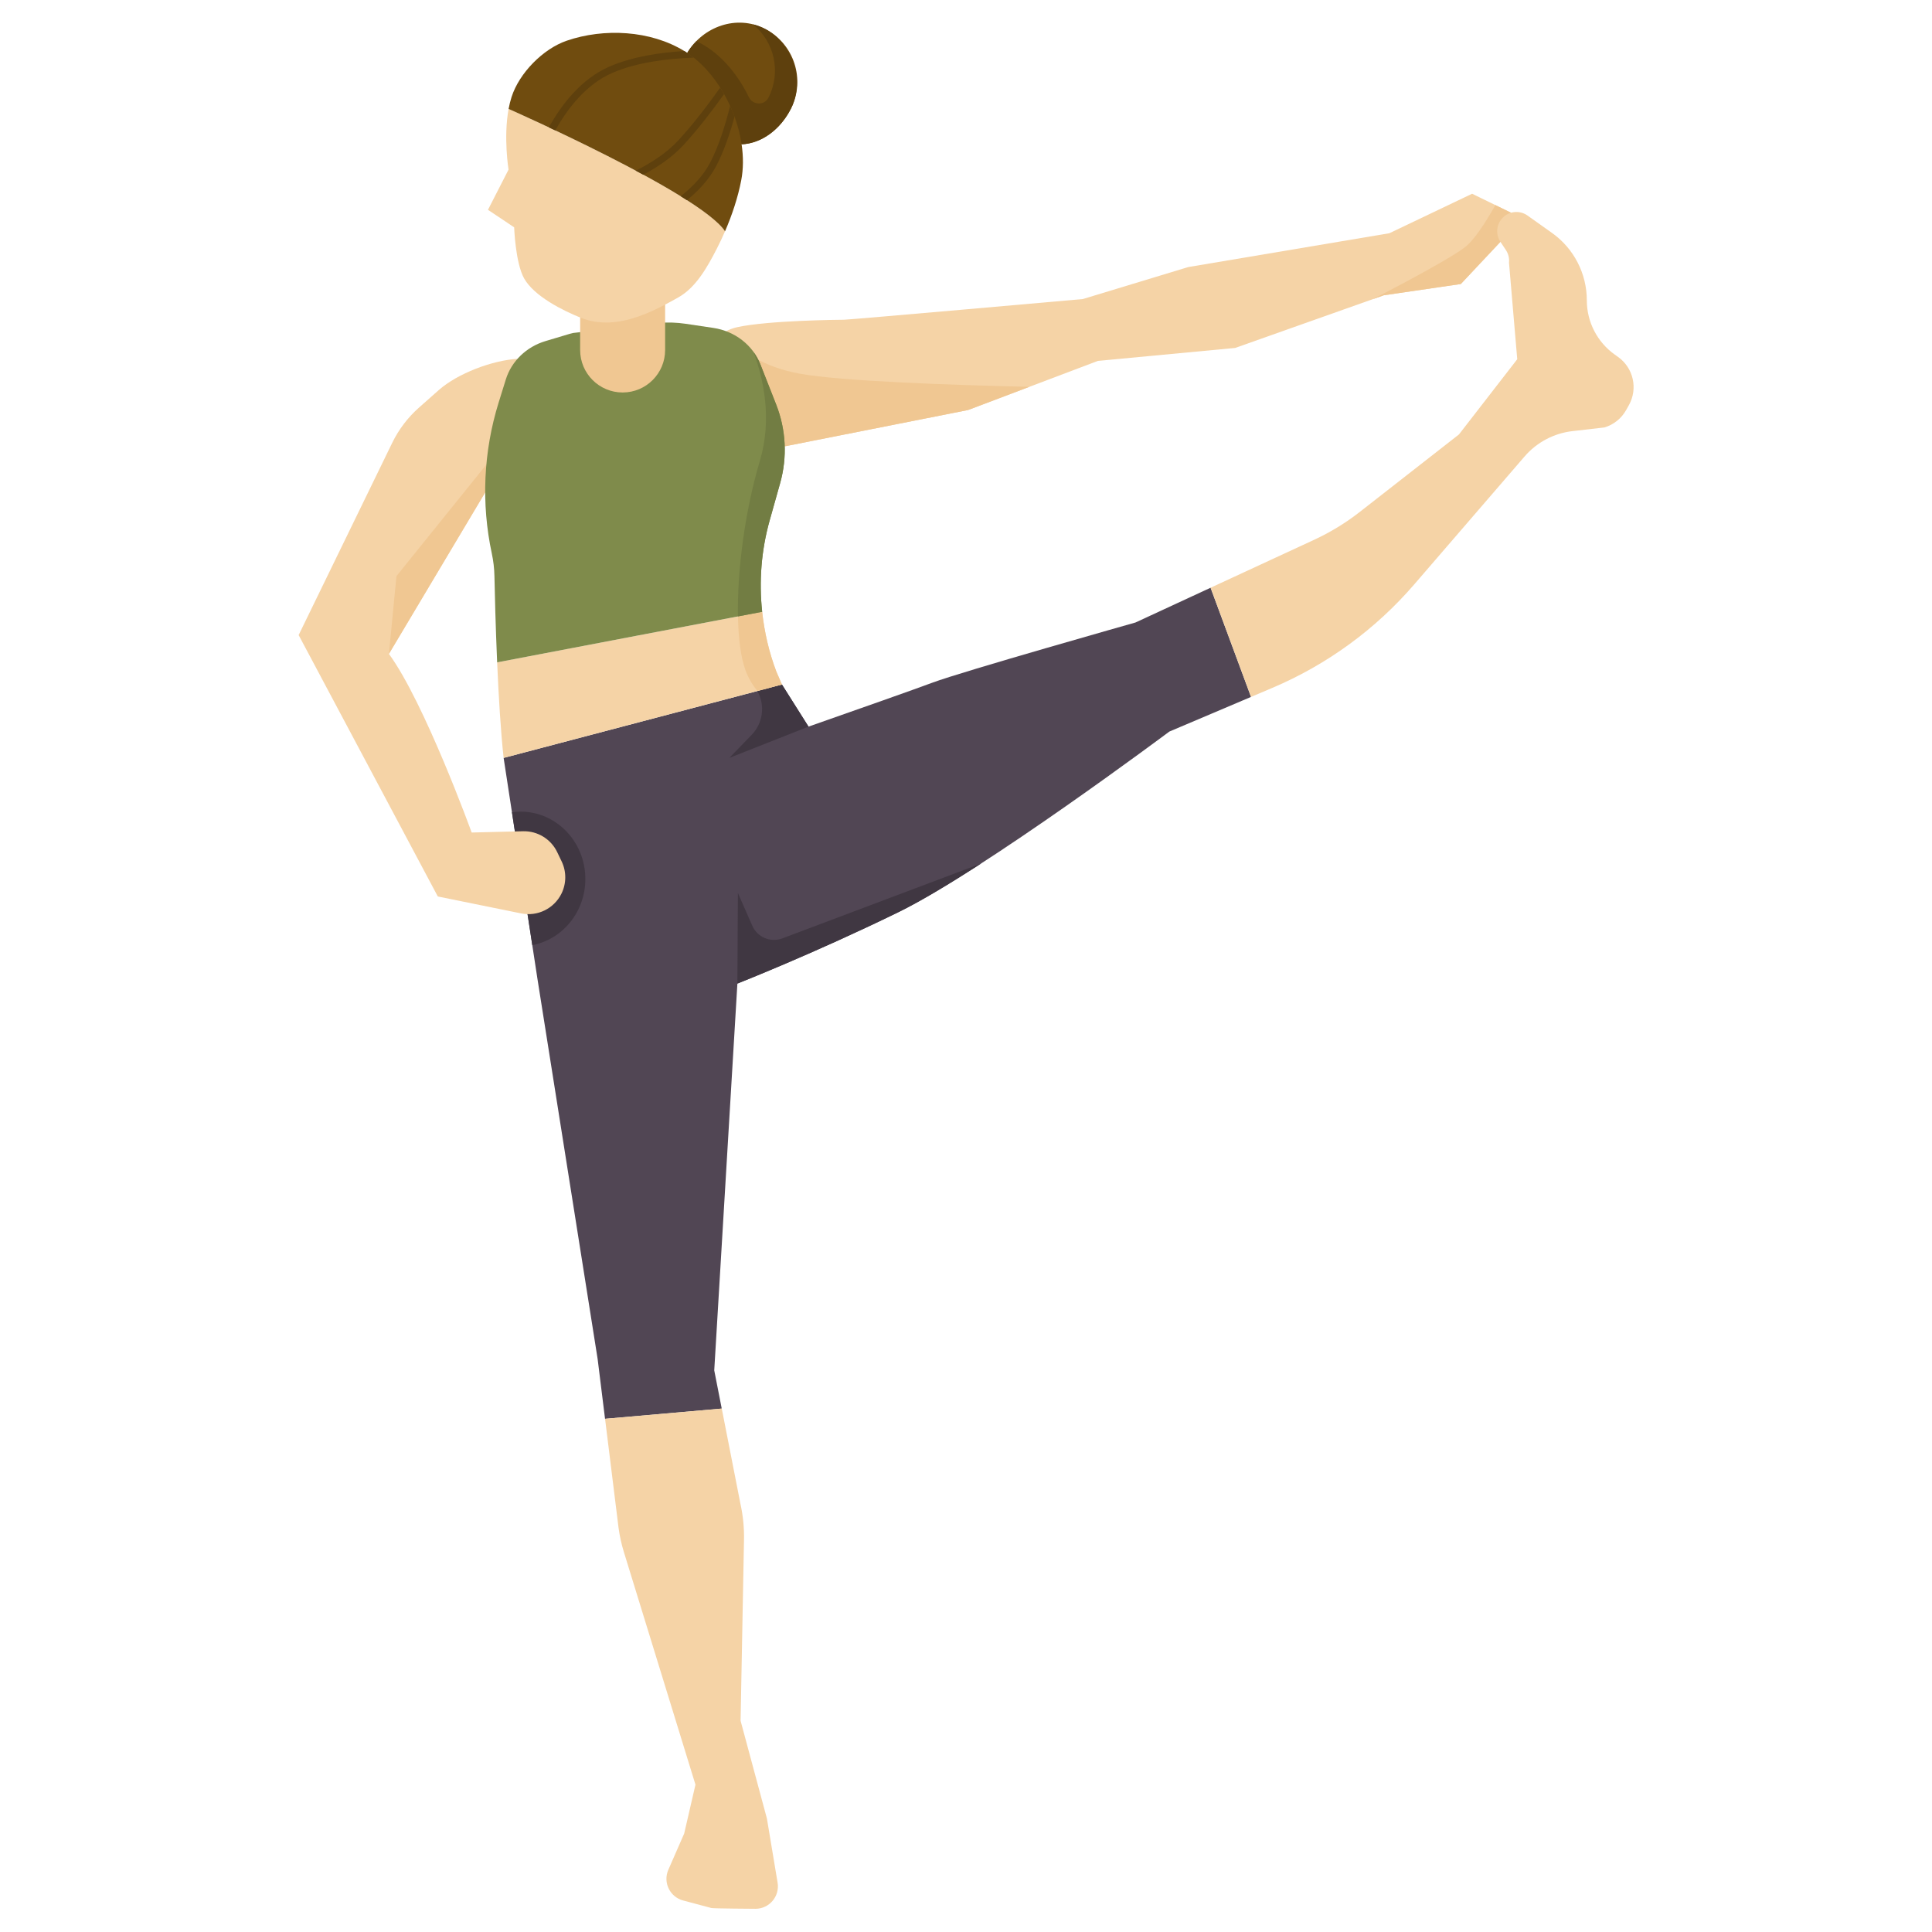 <svg id="Layer_1_1_" enable-background="new 0 0 256 256" height="512" viewBox="0 0 256 256" width="512" xmlns="http://www.w3.org/2000/svg"><path d="m103.613 90.704 3.52 5.576c6.371-2.234 14.166-4.978 16.414-5.822 3.987-1.495 26.912-7.974 26.912-7.974l9.949-4.606 5.36 14.467-10.824 4.592s-24.669 18.439-35.882 23.921-21.353 9.469-21.353 9.469l-3.067 51.255.993 5.062-15.463 1.356-.979-7.913-7.974-50.362-1.316-8.598-1.677-10.957-1.492-9.745z" fill="#514654"/><g fill="#403742"><path d="m107.133 96.28-10.494 4.146 2.962-3.056c1.508-1.556 1.814-3.918.752-5.807h.001l3.259-.859z"/><path d="m103.667 124.34 26.321-9.913c-4.109 2.657-7.982 4.992-10.926 6.432-11.213 5.482-21.353 9.469-21.353 9.469l.065-12.009 1.908 4.344c.671 1.529 2.422 2.265 3.985 1.677z"/><path d="m67.837 107.631c.373-.052.752-.087 1.139-.087 4.742 0 8.586 3.995 8.586 8.923 0 4.375-3.032 8.008-7.03 8.769l-.629-4.108-1.677-10.957z"/></g><path d="m97.669 43.356c4.073-.899 13.58-.99 14.167-.99.748 0 31.646-2.741 31.646-2.741l13.954-4.236 26.662-4.485 10.964-5.233 5.165 2.52-1.415 3.853-5.245 5.588-10.216 1.495-19.685 6.977-18.19 1.715-17.193 6.508-24.314 4.817-7.785-15.252c.47-.233.965-.421 1.485-.536z" fill="#f5d3a6"/><path d="m105.959 49.514c5.602 1.018 20.582 1.518 30.433 1.744l-8.111 3.07-24.314 4.817-7.329-14.357c1.583 1.701 4.456 3.841 9.321 4.726z" fill="#f0c792"/><path d="m98.107 199.243c.347 1.561.507 3.158.477 4.757l-.453 24.006 3.489 12.958 1.416 8.498c.302 1.813-1.096 3.463-2.933 3.463 0 0-5.586-.034-5.836-.101l-3.752-1.001c-1.76-.47-2.689-2.397-1.958-4.066l2.1-4.801 1.495-6.479-9.483-30.818c-.323-1.048-.559-2.121-.707-3.207l-1.788-14.452 15.463-1.356z" fill="#f5d3a6"/><path d="m102.878 89.013.735 1.691-36.879 9.722c-.392-3.539-.667-8.246-.858-12.66l35.115-6.701c.292 2.703.911 5.376 1.887 7.948z" fill="#f5d3a6"/><path d="m100.991 81.065c.291 2.703.91 5.375 1.887 7.948l.735 1.691-3.26.859c-.645-.808-1.201-1.724-1.577-2.765-.619-1.71-.938-4.206-.993-7.121z" fill="#f0c792"/><path d="m51.971 58.678c.863-1.773 2.067-3.358 3.543-4.666l2.616-2.317c2.507-2.221 7.099-3.945 10.442-4.151l-4.282 17.702-12.756 21.396c4.734 6.479 10.964 23.672 10.964 23.672l6.813-.17c1.92-.048 3.689 1.035 4.52 2.766l.59 1.23c.652 1.359.64 2.944-.035 4.293-.987 1.973-3.174 3.039-5.336 2.599l-11.038-2.245-18.439-34.637z" fill="#f5d3a6"/><path d="m65.498 60.255-1.208 4.991-12.756 21.396.998-10.302z" fill="#f0c792"/><path d="m65.169 73.35c-1.424-6.635-1.113-13.526.902-20.006l.954-3.066c.753-2.42 2.723-4.326 5.255-5.082l3.221-.963c.149-.045.302-.072.452-.112l11.462-1.344c1.142-.081 2.289-.043 3.422.125l3.684.548c2.845.423 5.23 2.273 6.237 4.838l2.088 5.315c1.309 3.333 1.494 6.97.528 10.408l-1.39 4.949c-1.112 3.959-1.429 8.067-.994 12.106l-35.115 6.701c-.207-4.785-.315-9.224-.36-11.444-.02-1.002-.136-1.993-.346-2.973z" fill="#7f8b4b"/><path d="m97.783 81.678c-.116-6.078.929-14.003 2.901-20.603 1.655-5.537.489-10.854-.831-14.423.364.504.675 1.049.906 1.636l2.088 5.315c1.309 3.333 1.494 6.97.528 10.408l-1.39 4.949c-1.112 3.959-1.429 8.067-.994 12.106z" fill="#727d43"/><path d="m198.147 27.177 2.08 1.015-1.415 3.853-5.245 5.588-10.216 1.495-1.478.524s9.503-4.841 12.197-6.861c1.249-.938 2.786-3.324 4.077-5.614z" fill="#f0c792"/><path d="m174.14 71.521c2.147-.994 4.172-2.231 6.036-3.687l13.142-10.267 7.725-9.967-1.092-12.793c.062-.59-.085-1.182-.413-1.675l-.724-1.087c-.717-1.076-.514-2.518.473-3.353.887-.751 2.17-.805 3.117-.132l3.244 2.305c2.895 2.057 4.615 5.389 4.615 8.941 0 2.857 1.384 5.537 3.715 7.191l.416.295c2.044 1.451 2.666 4.209 1.441 6.397l-.363.648c-.623 1.113-1.656 1.94-2.879 2.304l-4.231.486c-2.462.283-4.728 1.482-6.347 3.359l-14.599 16.926c-5.132 5.96-11.567 10.657-18.807 13.729l-2.838 1.204-5.36-14.467z" fill="#f5d3a6"/><path d="m76.872 39.312v7.064c0 3.109 2.521 5.63 5.63 5.63 3.109 0 5.63-2.521 5.63-5.63v-8.565z" fill="#f0c792"/><path d="m91.058 7.007 7.209 12.117c2.758-.115 5.183-2.065 6.524-4.7 1.977-3.887.43-8.64-3.457-10.618-3.713-1.889-8.156-.31-10.276 3.201z" fill="#704c0f"/><path d="m101.828 12.928c-.004.009-.009.017-.013.026-.54 1.054-2.073.985-2.589-.081-1.376-2.843-3.413-5.333-5.834-6.82-.359-.22-.731-.419-1.108-.608-.461.466-.877.985-1.226 1.562l7.209 12.117c.295-.012.584-.054.87-.108.116-.022.23-.048.345-.076.15-.038.298-.082.445-.13.351-.112.694-.25 1.025-.418.002-.001.004-.002.006-.003 1.6-.814 2.951-2.234 3.831-3.962 1.313-2.579.995-5.717-.649-8.099-1.247-1.807-2.781-2.702-4.364-3.099 2.825 2.295 3.77 6.323 2.052 9.699z" fill="#5e400d"/><path d="m67.393 14.433c-.701 3.787-.008 8.043-.008 8.043l-2.727 5.326 3.471 2.321s.158 4.681 1.312 6.756c1.317 2.367 5.152 4.283 7.527 5.23 1.929.768 3.889.772 5.811.349 2.488-.548 4.912-1.812 7.122-3.06 2.354-1.329 3.865-4.089 5.061-6.406.39-.755.76-1.541 1.109-2.346-3.354-5.032-28.678-16.213-28.678-16.213z" fill="#f5d3a6"/><path d="m75.101 5.392c-3.146 1.078-6.295 4.28-7.316 7.461-.163.508-.292 1.039-.392 1.58 0 0 25.324 11.181 28.678 16.213.944-2.179 1.711-4.501 2.147-6.761 1.161-6.019-2.293-13.9-7.519-17.109-4.525-2.779-10.681-3.069-15.598-1.384z" fill="#704c0f"/><path d="m80.74 8.828c-3.759 1.641-6.362 5.078-8.017 8.048.277.13.558.263.85.4 1.593-2.835 4.064-6.09 7.536-7.606 3.25-1.419 7.358-1.91 10.801-2.032-.393-.312-.794-.608-1.211-.864-.007-.005-.015-.008-.023-.013-3.246.195-6.91.746-9.936 2.067z" fill="#5e400d"/><path d="m89.942 18.536c-1.585 1.729-3.67 3.064-5.702 4.075.335.179.666.359.996.538 1.922-1.015 3.856-2.323 5.385-3.991 1.928-2.104 3.795-4.547 5.319-6.683-.166-.292-.337-.578-.517-.859-1.546 2.183-3.483 4.74-5.481 6.92z" fill="#5e400d"/><path d="m96.741 14.044c-.614 2.467-1.485 5.295-2.642 7.506-.931 1.78-2.405 3.27-3.905 4.452.285.176.56.35.832.524 1.489-1.214 2.937-2.73 3.889-4.55 1.018-1.946 1.814-4.311 2.414-6.512-.175-.481-.375-.953-.588-1.42z" fill="#5e400d"/></svg>